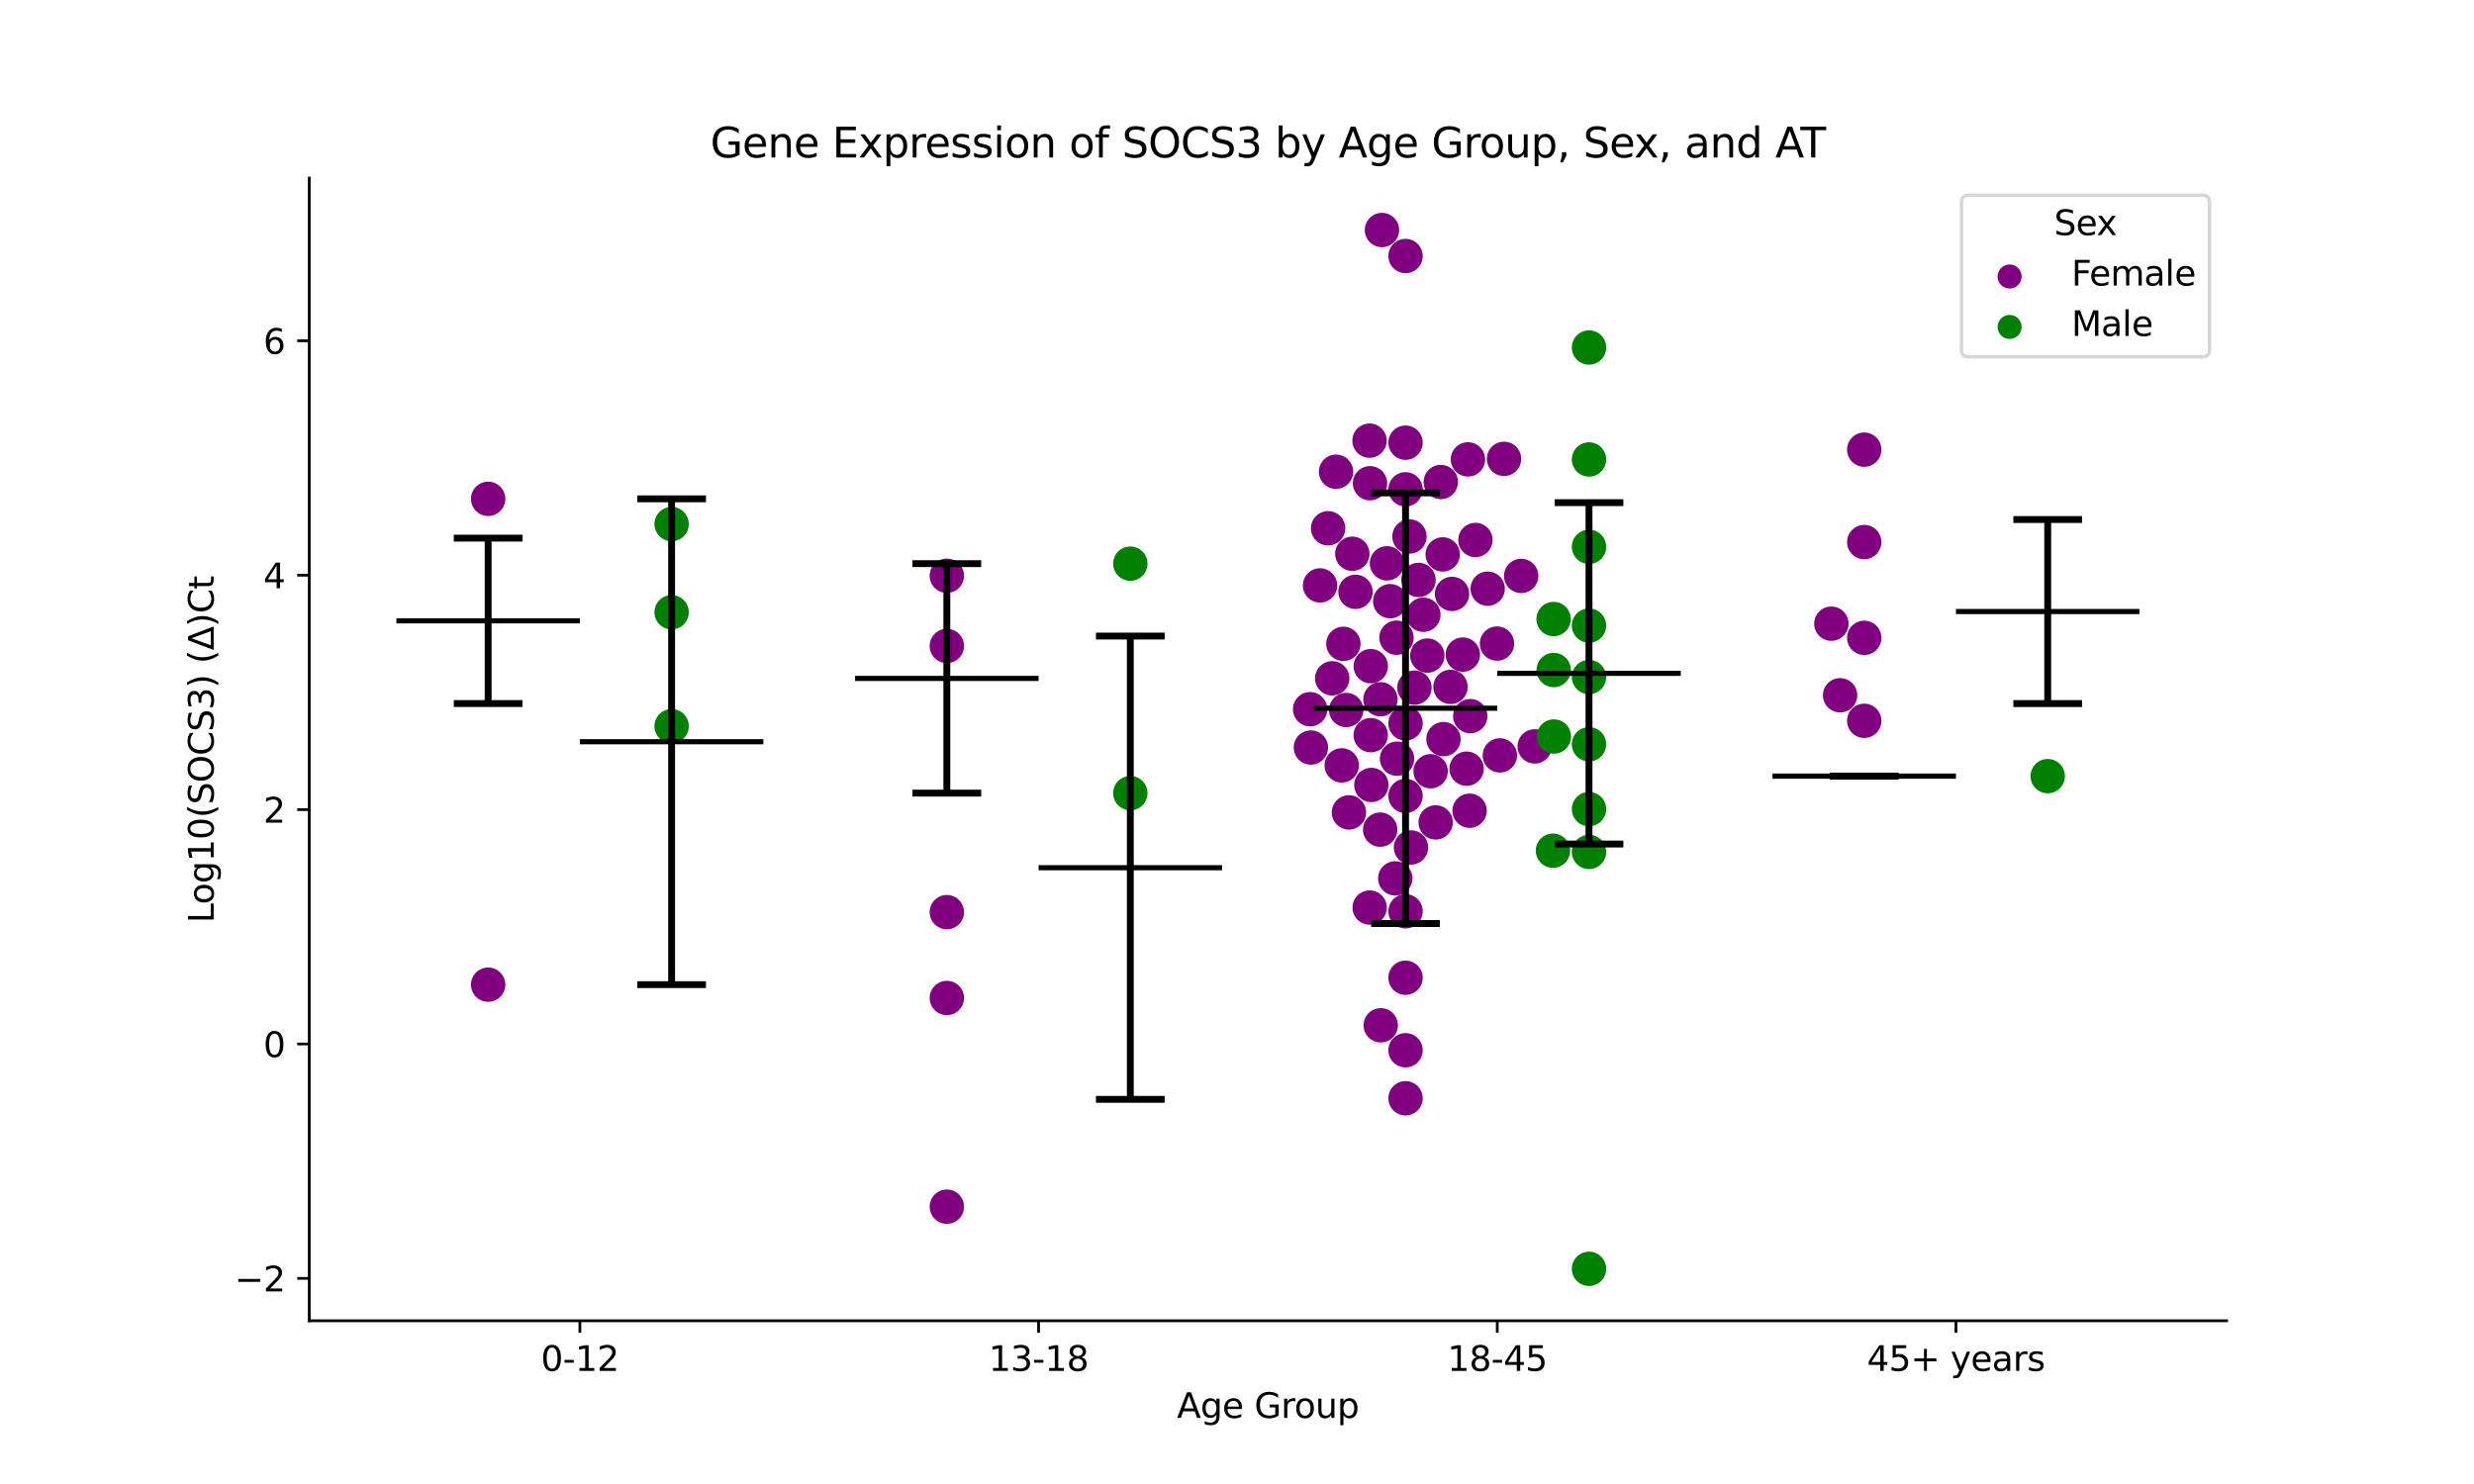 <?xml version="1.0" encoding="utf-8" standalone="no"?>
<!DOCTYPE svg PUBLIC "-//W3C//DTD SVG 1.1//EN"
  "http://www.w3.org/Graphics/SVG/1.1/DTD/svg11.dtd">
<svg xmlns:xlink="http://www.w3.org/1999/xlink" width="720pt" height="432pt" viewBox="0 0 720 432" xmlns="http://www.w3.org/2000/svg" version="1.1">
 <defs>
  <style type="text/css">*{stroke-linejoin: round; stroke-linecap: butt}</style>
 </defs>
 <g id="figure_1">
  <g id="patch_1">
   <path d="M 0 432 
L 720 432 
L 720 0 
L 0 0 
z
" style="fill: #ffffff"/>
  </g>
  <g id="axes_1">
   <g id="patch_2">
    <path d="M 90 384.48 
L 648 384.48 
L 648 51.84 
L 90 51.84 
z
" style="fill: #ffffff"/>
   </g>
   <g id="PathCollection_1">
    <defs>
     <path id="C0_0_1c78c85698" d="M 0 5 
C 1.326 5 2.598 4.473 3.536 3.536 
C 4.473 2.598 5 1.326 5 -0 
C 5 -1.326 4.473 -2.598 3.536 -3.536 
C 2.598 -4.473 1.326 -5 0 -5 
C -1.326 -5 -2.598 -4.473 -3.536 -3.536 
C -4.473 -2.598 -5 -1.326 -5 0 
C -5 1.326 -4.473 2.598 -3.536 3.536 
C -2.598 4.473 -1.326 5 0 5 
z
"/>
    </defs>
    <g clip-path="url(#pc892a12451)">
     <use xlink:href="#C0_0_1c78c85698" x="142.062" y="145.216" style="fill: #800080"/>
    </g>
    <g clip-path="url(#pc892a12451)">
     <use xlink:href="#C0_0_1c78c85698" x="142.062" y="286.642" style="fill: #800080"/>
    </g>
   </g>
   <g id="PathCollection_2">
    <defs>
     <path id="C1_0_cbc5f355b7" d="M 0 5 
C 1.326 5 2.598 4.473 3.536 3.536 
C 4.473 2.598 5 1.326 5 -0 
C 5 -1.326 4.473 -2.598 3.536 -3.536 
C 2.598 -4.473 1.326 -5 0 -5 
C -1.326 -5 -2.598 -4.473 -3.536 -3.536 
C -4.473 -2.598 -5 -1.326 -5 0 
C -5 1.326 -4.473 2.598 -3.536 3.536 
C -2.598 4.473 -1.326 5 0 5 
z
"/>
    </defs>
    <g clip-path="url(#pc892a12451)">
     <use xlink:href="#C1_0_cbc5f355b7" x="195.459" y="152.562" style="fill: #008000"/>
    </g>
    <g clip-path="url(#pc892a12451)">
     <use xlink:href="#C1_0_cbc5f355b7" x="195.459" y="178.231" style="fill: #008000"/>
    </g>
    <g clip-path="url(#pc892a12451)">
     <use xlink:href="#C1_0_cbc5f355b7" x="195.459" y="211.395" style="fill: #008000"/>
    </g>
   </g>
   <g id="PathCollection_3">
    <defs>
     <path id="C2_0_bdfa108e60" d="M 0 5 
C 1.326 5 2.598 4.473 3.536 3.536 
C 4.473 2.598 5 1.326 5 -0 
C 5 -1.326 4.473 -2.598 3.536 -3.536 
C 2.598 -4.473 1.326 -5 0 -5 
C -1.326 -5 -2.598 -4.473 -3.536 -3.536 
C -4.473 -2.598 -5 -1.326 -5 0 
C -5 1.326 -4.473 2.598 -3.536 3.536 
C -2.598 4.473 -1.326 5 0 5 
z
"/>
    </defs>
    <g clip-path="url(#pc892a12451)">
     <use xlink:href="#C2_0_bdfa108e60" x="275.555" y="188.044" style="fill: #800080"/>
    </g>
    <g clip-path="url(#pc892a12451)">
     <use xlink:href="#C2_0_bdfa108e60" x="275.555" y="351.268" style="fill: #800080"/>
    </g>
    <g clip-path="url(#pc892a12451)">
     <use xlink:href="#C2_0_bdfa108e60" x="275.555" y="265.527" style="fill: #800080"/>
    </g>
    <g clip-path="url(#pc892a12451)">
     <use xlink:href="#C2_0_bdfa108e60" x="275.555" y="290.519" style="fill: #800080"/>
    </g>
    <g clip-path="url(#pc892a12451)">
     <use xlink:href="#C2_0_bdfa108e60" x="275.555" y="167.607" style="fill: #800080"/>
    </g>
   </g>
   <g id="PathCollection_4">
    <defs>
     <path id="C3_0_ca9d441b2d" d="M 0 5 
C 1.326 5 2.598 4.473 3.536 3.536 
C 4.473 2.598 5 1.326 5 -0 
C 5 -1.326 4.473 -2.598 3.536 -3.536 
C 2.598 -4.473 1.326 -5 0 -5 
C -1.326 -5 -2.598 -4.473 -3.536 -3.536 
C -4.473 -2.598 -5 -1.326 -5 0 
C -5 1.326 -4.473 2.598 -3.536 3.536 
C -2.598 4.473 -1.326 5 0 5 
z
"/>
    </defs>
    <g clip-path="url(#pc892a12451)">
     <use xlink:href="#C3_0_ca9d441b2d" x="328.952" y="230.887" style="fill: #008000"/>
    </g>
    <g clip-path="url(#pc892a12451)">
     <use xlink:href="#C3_0_ca9d441b2d" x="328.952" y="164.085" style="fill: #008000"/>
    </g>
   </g>
   <g id="PathCollection_5">
    <defs>
     <path id="C4_0_21219c5565" d="M 0 5 
C 1.326 5 2.598 4.473 3.536 3.536 
C 4.473 2.598 5 1.326 5 -0 
C 5 -1.326 4.473 -2.598 3.536 -3.536 
C 2.598 -4.473 1.326 -5 0 -5 
C -1.326 -5 -2.598 -4.473 -3.536 -3.536 
C -4.473 -2.598 -5 -1.326 -5 0 
C -5 1.326 -4.473 2.598 -3.536 3.536 
C -2.598 4.473 -1.326 5 0 5 
z
"/>
    </defs>
    <g clip-path="url(#pc892a12451)">
     <use xlink:href="#C4_0_21219c5565" x="398.566" y="128.274" style="fill: #800080"/>
    </g>
    <g clip-path="url(#pc892a12451)">
     <use xlink:href="#C4_0_21219c5565" x="422.134" y="199.953" style="fill: #800080"/>
    </g>
    <g clip-path="url(#pc892a12451)">
     <use xlink:href="#C4_0_21219c5565" x="419.859" y="161.39" style="fill: #800080"/>
    </g>
    <g clip-path="url(#pc892a12451)">
     <use xlink:href="#C4_0_21219c5565" x="432.958" y="171.367" style="fill: #800080"/>
    </g>
    <g clip-path="url(#pc892a12451)">
     <use xlink:href="#C4_0_21219c5565" x="398.713" y="140.676" style="fill: #800080"/>
    </g>
    <g clip-path="url(#pc892a12451)">
     <use xlink:href="#C4_0_21219c5565" x="402.187" y="66.96" style="fill: #800080"/>
    </g>
    <g clip-path="url(#pc892a12451)">
     <use xlink:href="#C4_0_21219c5565" x="427.884" y="208.476" style="fill: #800080"/>
    </g>
    <g clip-path="url(#pc892a12451)">
     <use xlink:href="#C4_0_21219c5565" x="398.932" y="193.926" style="fill: #800080"/>
    </g>
    <g clip-path="url(#pc892a12451)">
     <use xlink:href="#C4_0_21219c5565" x="403.643" y="163.987" style="fill: #800080"/>
    </g>
    <g clip-path="url(#pc892a12451)">
     <use xlink:href="#C4_0_21219c5565" x="404.586" y="175.011" style="fill: #800080"/>
    </g>
    <g clip-path="url(#pc892a12451)">
     <use xlink:href="#C4_0_21219c5565" x="406.059" y="255.7" style="fill: #800080"/>
    </g>
    <g clip-path="url(#pc892a12451)">
     <use xlink:href="#C4_0_21219c5565" x="415.388" y="190.839" style="fill: #800080"/>
    </g>
    <g clip-path="url(#pc892a12451)">
     <use xlink:href="#C4_0_21219c5565" x="412.834" y="168.822" style="fill: #800080"/>
    </g>
    <g clip-path="url(#pc892a12451)">
     <use xlink:href="#C4_0_21219c5565" x="429.389" y="157.193" style="fill: #800080"/>
    </g>
    <g clip-path="url(#pc892a12451)">
     <use xlink:href="#C4_0_21219c5565" x="398.924" y="214.009" style="fill: #800080"/>
    </g>
    <g clip-path="url(#pc892a12451)">
     <use xlink:href="#C4_0_21219c5565" x="399.098" y="228.509" style="fill: #800080"/>
    </g>
    <g clip-path="url(#pc892a12451)">
     <use xlink:href="#C4_0_21219c5565" x="406.575" y="220.858" style="fill: #800080"/>
    </g>
    <g clip-path="url(#pc892a12451)">
     <use xlink:href="#C4_0_21219c5565" x="422.58" y="172.889" style="fill: #800080"/>
    </g>
    <g clip-path="url(#pc892a12451)">
     <use xlink:href="#C4_0_21219c5565" x="420.084" y="215.17" style="fill: #800080"/>
    </g>
    <g clip-path="url(#pc892a12451)">
     <use xlink:href="#C4_0_21219c5565" x="381.282" y="206.454" style="fill: #800080"/>
    </g>
    <g clip-path="url(#pc892a12451)">
     <use xlink:href="#C4_0_21219c5565" x="442.707" y="167.652" style="fill: #800080"/>
    </g>
    <g clip-path="url(#pc892a12451)">
     <use xlink:href="#C4_0_21219c5565" x="409.048" y="319.714" style="fill: #800080"/>
    </g>
    <g clip-path="url(#pc892a12451)">
     <use xlink:href="#C4_0_21219c5565" x="384.169" y="170.42" style="fill: #800080"/>
    </g>
    <g clip-path="url(#pc892a12451)">
     <use xlink:href="#C4_0_21219c5565" x="401.831" y="298.469" style="fill: #800080"/>
    </g>
    <g clip-path="url(#pc892a12451)">
     <use xlink:href="#C4_0_21219c5565" x="427.211" y="133.733" style="fill: #800080"/>
    </g>
    <g clip-path="url(#pc892a12451)">
     <use xlink:href="#C4_0_21219c5565" x="409.048" y="305.733" style="fill: #800080"/>
    </g>
    <g clip-path="url(#pc892a12451)">
     <use xlink:href="#C4_0_21219c5565" x="409.048" y="74.53" style="fill: #800080"/>
    </g>
    <g clip-path="url(#pc892a12451)">
     <use xlink:href="#C4_0_21219c5565" x="409.048" y="265.286" style="fill: #800080"/>
    </g>
    <g clip-path="url(#pc892a12451)">
     <use xlink:href="#C4_0_21219c5565" x="394.485" y="172.284" style="fill: #800080"/>
    </g>
    <g clip-path="url(#pc892a12451)">
     <use xlink:href="#C4_0_21219c5565" x="419.308" y="140.317" style="fill: #800080"/>
    </g>
    <g clip-path="url(#pc892a12451)">
     <use xlink:href="#C4_0_21219c5565" x="386.514" y="153.787" style="fill: #800080"/>
    </g>
    <g clip-path="url(#pc892a12451)">
     <use xlink:href="#C4_0_21219c5565" x="401.754" y="203.558" style="fill: #800080"/>
    </g>
    <g clip-path="url(#pc892a12451)">
     <use xlink:href="#C4_0_21219c5565" x="409.048" y="128.859" style="fill: #800080"/>
    </g>
    <g clip-path="url(#pc892a12451)">
     <use xlink:href="#C4_0_21219c5565" x="401.662" y="241.511" style="fill: #800080"/>
    </g>
    <g clip-path="url(#pc892a12451)">
     <use xlink:href="#C4_0_21219c5565" x="436.498" y="219.898" style="fill: #800080"/>
    </g>
    <g clip-path="url(#pc892a12451)">
     <use xlink:href="#C4_0_21219c5565" x="406.421" y="185.637" style="fill: #800080"/>
    </g>
    <g clip-path="url(#pc892a12451)">
     <use xlink:href="#C4_0_21219c5565" x="410.194" y="156.172" style="fill: #800080"/>
    </g>
    <g clip-path="url(#pc892a12451)">
     <use xlink:href="#C4_0_21219c5565" x="390.958" y="187.42" style="fill: #800080"/>
    </g>
    <g clip-path="url(#pc892a12451)">
     <use xlink:href="#C4_0_21219c5565" x="417.818" y="239.404" style="fill: #800080"/>
    </g>
    <g clip-path="url(#pc892a12451)">
     <use xlink:href="#C4_0_21219c5565" x="435.666" y="187.348" style="fill: #800080"/>
    </g>
    <g clip-path="url(#pc892a12451)">
     <use xlink:href="#C4_0_21219c5565" x="387.707" y="197.464" style="fill: #800080"/>
    </g>
    <g clip-path="url(#pc892a12451)">
     <use xlink:href="#C4_0_21219c5565" x="388.82" y="137.324" style="fill: #800080"/>
    </g>
    <g clip-path="url(#pc892a12451)">
     <use xlink:href="#C4_0_21219c5565" x="437.709" y="133.572" style="fill: #800080"/>
    </g>
    <g clip-path="url(#pc892a12451)">
     <use xlink:href="#C4_0_21219c5565" x="390.473" y="222.806" style="fill: #800080"/>
    </g>
    <g clip-path="url(#pc892a12451)">
     <use xlink:href="#C4_0_21219c5565" x="409.048" y="284.622" style="fill: #800080"/>
    </g>
    <g clip-path="url(#pc892a12451)">
     <use xlink:href="#C4_0_21219c5565" x="425.72" y="190.554" style="fill: #800080"/>
    </g>
    <g clip-path="url(#pc892a12451)">
     <use xlink:href="#C4_0_21219c5565" x="392.578" y="236.497" style="fill: #800080"/>
    </g>
    <g clip-path="url(#pc892a12451)">
     <use xlink:href="#C4_0_21219c5565" x="416.347" y="224.515" style="fill: #800080"/>
    </g>
    <g clip-path="url(#pc892a12451)">
     <use xlink:href="#C4_0_21219c5565" x="398.611" y="264.193" style="fill: #800080"/>
    </g>
    <g clip-path="url(#pc892a12451)">
     <use xlink:href="#C4_0_21219c5565" x="446.631" y="217.277" style="fill: #800080"/>
    </g>
    <g clip-path="url(#pc892a12451)">
     <use xlink:href="#C4_0_21219c5565" x="410.638" y="246.701" style="fill: #800080"/>
    </g>
    <g clip-path="url(#pc892a12451)">
     <use xlink:href="#C4_0_21219c5565" x="411.636" y="200.179" style="fill: #800080"/>
    </g>
    <g clip-path="url(#pc892a12451)">
     <use xlink:href="#C4_0_21219c5565" x="409.048" y="142.441" style="fill: #800080"/>
    </g>
    <g clip-path="url(#pc892a12451)">
     <use xlink:href="#C4_0_21219c5565" x="409.048" y="231.704" style="fill: #800080"/>
    </g>
    <g clip-path="url(#pc892a12451)">
     <use xlink:href="#C4_0_21219c5565" x="426.818" y="223.771" style="fill: #800080"/>
    </g>
    <g clip-path="url(#pc892a12451)">
     <use xlink:href="#C4_0_21219c5565" x="427.692" y="236.004" style="fill: #800080"/>
    </g>
    <g clip-path="url(#pc892a12451)">
     <use xlink:href="#C4_0_21219c5565" x="409.048" y="210.578" style="fill: #800080"/>
    </g>
    <g clip-path="url(#pc892a12451)">
     <use xlink:href="#C4_0_21219c5565" x="391.779" y="206.681" style="fill: #800080"/>
    </g>
    <g clip-path="url(#pc892a12451)">
     <use xlink:href="#C4_0_21219c5565" x="393.558" y="161.203" style="fill: #800080"/>
    </g>
    <g clip-path="url(#pc892a12451)">
     <use xlink:href="#C4_0_21219c5565" x="414.235" y="178.957" style="fill: #800080"/>
    </g>
    <g clip-path="url(#pc892a12451)">
     <use xlink:href="#C4_0_21219c5565" x="381.503" y="217.607" style="fill: #800080"/>
    </g>
   </g>
   <g id="PathCollection_6">
    <defs>
     <path id="C5_0_fbe09eab88" d="M 0 5 
C 1.326 5 2.598 4.473 3.536 3.536 
C 4.473 2.598 5 1.326 5 -0 
C 5 -1.326 4.473 -2.598 3.536 -3.536 
C 2.598 -4.473 1.326 -5 0 -5 
C -1.326 -5 -2.598 -4.473 -3.536 -3.536 
C -4.473 -2.598 -5 -1.326 -5 0 
C -5 1.326 -4.473 2.598 -3.536 3.536 
C -2.598 4.473 -1.326 5 0 5 
z
"/>
    </defs>
    <g clip-path="url(#pc892a12451)">
     <use xlink:href="#C5_0_fbe09eab88" x="462.445" y="369.36" style="fill: #008000"/>
    </g>
    <g clip-path="url(#pc892a12451)">
     <use xlink:href="#C5_0_fbe09eab88" x="462.445" y="159.176" style="fill: #008000"/>
    </g>
    <g clip-path="url(#pc892a12451)">
     <use xlink:href="#C5_0_fbe09eab88" x="462.445" y="101.162" style="fill: #008000"/>
    </g>
    <g clip-path="url(#pc892a12451)">
     <use xlink:href="#C5_0_fbe09eab88" x="462.445" y="182.114" style="fill: #008000"/>
    </g>
    <g clip-path="url(#pc892a12451)">
     <use xlink:href="#C5_0_fbe09eab88" x="452.166" y="195.047" style="fill: #008000"/>
    </g>
    <g clip-path="url(#pc892a12451)">
     <use xlink:href="#C5_0_fbe09eab88" x="462.445" y="235.537" style="fill: #008000"/>
    </g>
    <g clip-path="url(#pc892a12451)">
     <use xlink:href="#C5_0_fbe09eab88" x="452.138" y="180.204" style="fill: #008000"/>
    </g>
    <g clip-path="url(#pc892a12451)">
     <use xlink:href="#C5_0_fbe09eab88" x="452.216" y="214.409" style="fill: #008000"/>
    </g>
    <g clip-path="url(#pc892a12451)">
     <use xlink:href="#C5_0_fbe09eab88" x="462.445" y="133.753" style="fill: #008000"/>
    </g>
    <g clip-path="url(#pc892a12451)">
     <use xlink:href="#C5_0_fbe09eab88" x="451.952" y="247.64" style="fill: #008000"/>
    </g>
    <g clip-path="url(#pc892a12451)">
     <use xlink:href="#C5_0_fbe09eab88" x="462.445" y="248.001" style="fill: #008000"/>
    </g>
    <g clip-path="url(#pc892a12451)">
     <use xlink:href="#C5_0_fbe09eab88" x="462.445" y="216.667" style="fill: #008000"/>
    </g>
    <g clip-path="url(#pc892a12451)">
     <use xlink:href="#C5_0_fbe09eab88" x="462.445" y="197.089" style="fill: #008000"/>
    </g>
   </g>
   <g id="PathCollection_7">
    <defs>
     <path id="C6_0_d23445f98b" d="M 0 5 
C 1.326 5 2.598 4.473 3.536 3.536 
C 4.473 2.598 5 1.326 5 -0 
C 5 -1.326 4.473 -2.598 3.536 -3.536 
C 2.598 -4.473 1.326 -5 0 -5 
C -1.326 -5 -2.598 -4.473 -3.536 -3.536 
C -4.473 -2.598 -5 -1.326 -5 0 
C -5 1.326 -4.473 2.598 -3.536 3.536 
C -2.598 4.473 -1.326 5 0 5 
z
"/>
    </defs>
    <g clip-path="url(#pc892a12451)">
     <use xlink:href="#C6_0_d23445f98b" x="542.541" y="130.895" style="fill: #800080"/>
    </g>
    <g clip-path="url(#pc892a12451)">
     <use xlink:href="#C6_0_d23445f98b" x="542.541" y="209.83" style="fill: #800080"/>
    </g>
    <g clip-path="url(#pc892a12451)">
     <use xlink:href="#C6_0_d23445f98b" x="542.541" y="185.676" style="fill: #800080"/>
    </g>
    <g clip-path="url(#pc892a12451)">
     <use xlink:href="#C6_0_d23445f98b" x="542.541" y="157.8" style="fill: #800080"/>
    </g>
    <g clip-path="url(#pc892a12451)">
     <use xlink:href="#C6_0_d23445f98b" x="532.975" y="181.554" style="fill: #800080"/>
    </g>
    <g clip-path="url(#pc892a12451)">
     <use xlink:href="#C6_0_d23445f98b" x="535.52" y="202.394" style="fill: #800080"/>
    </g>
   </g>
   <g id="PathCollection_8">
    <defs>
     <path id="m09698567ea" d="M 0 5 
C 1.326 5 2.598 4.473 3.536 3.536 
C 4.473 2.598 5 1.326 5 0 
C 5 -1.326 4.473 -2.598 3.536 -3.536 
C 2.598 -4.473 1.326 -5 0 -5 
C -1.326 -5 -2.598 -4.473 -3.536 -3.536 
C -4.473 -2.598 -5 -1.326 -5 0 
C -5 1.326 -4.473 2.598 -3.536 3.536 
C -2.598 4.473 -1.326 5 0 5 
z
"/>
    </defs>
    <g clip-path="url(#pc892a12451)">
     <use xlink:href="#m09698567ea" x="595.938" y="225.936" style="fill: #008000"/>
    </g>
   </g>
   <g id="PathCollection_9"/>
   <g id="PathCollection_10"/>
   <g id="matplotlib.axis_1">
    <g id="xtick_1">
     <g id="line2d_1">
      <defs>
       <path id="m9adc8c9b90" d="M 0 0 
L 0 3.5 
" style="stroke: #000000; stroke-width: 0.8"/>
      </defs>
      <g>
       <use xlink:href="#m9adc8c9b90" x="168.761" y="384.48" style="stroke: #000000; stroke-width: 0.8"/>
      </g>
     </g>
     <g id="text_1">
      <!-- 0-12 -->
      <g transform="translate(157.413 399.078) scale(0.1 -0.1)">
       <defs>
        <path id="DejaVuSans-30" d="M 2034 4250 
Q 1547 4250 1301 3770 
Q 1056 3291 1056 2328 
Q 1056 1369 1301 889 
Q 1547 409 2034 409 
Q 2525 409 2770 889 
Q 3016 1369 3016 2328 
Q 3016 3291 2770 3770 
Q 2525 4250 2034 4250 
z
M 2034 4750 
Q 2819 4750 3233 4129 
Q 3647 3509 3647 2328 
Q 3647 1150 3233 529 
Q 2819 -91 2034 -91 
Q 1250 -91 836 529 
Q 422 1150 422 2328 
Q 422 3509 836 4129 
Q 1250 4750 2034 4750 
z
" transform="scale(0.016)"/>
        <path id="DejaVuSans-2d" d="M 313 2009 
L 1997 2009 
L 1997 1497 
L 313 1497 
L 313 2009 
z
" transform="scale(0.016)"/>
        <path id="DejaVuSans-31" d="M 794 531 
L 1825 531 
L 1825 4091 
L 703 3866 
L 703 4441 
L 1819 4666 
L 2450 4666 
L 2450 531 
L 3481 531 
L 3481 0 
L 794 0 
L 794 531 
z
" transform="scale(0.016)"/>
        <path id="DejaVuSans-32" d="M 1228 531 
L 3431 531 
L 3431 0 
L 469 0 
L 469 531 
Q 828 903 1448 1529 
Q 2069 2156 2228 2338 
Q 2531 2678 2651 2914 
Q 2772 3150 2772 3378 
Q 2772 3750 2511 3984 
Q 2250 4219 1831 4219 
Q 1534 4219 1204 4116 
Q 875 4013 500 3803 
L 500 4441 
Q 881 4594 1212 4672 
Q 1544 4750 1819 4750 
Q 2544 4750 2975 4387 
Q 3406 4025 3406 3419 
Q 3406 3131 3298 2873 
Q 3191 2616 2906 2266 
Q 2828 2175 2409 1742 
Q 1991 1309 1228 531 
z
" transform="scale(0.016)"/>
       </defs>
       <use xlink:href="#DejaVuSans-30"/>
       <use xlink:href="#DejaVuSans-2d" x="63.623"/>
       <use xlink:href="#DejaVuSans-31" x="99.707"/>
       <use xlink:href="#DejaVuSans-32" x="163.33"/>
      </g>
     </g>
    </g>
    <g id="xtick_2">
     <g id="line2d_2">
      <g>
       <use xlink:href="#m9adc8c9b90" x="302.254" y="384.48" style="stroke: #000000; stroke-width: 0.8"/>
      </g>
     </g>
     <g id="text_2">
      <!-- 13-18 -->
      <g transform="translate(287.725 399.078) scale(0.1 -0.1)">
       <defs>
        <path id="DejaVuSans-33" d="M 2597 2516 
Q 3050 2419 3304 2112 
Q 3559 1806 3559 1356 
Q 3559 666 3084 287 
Q 2609 -91 1734 -91 
Q 1441 -91 1130 -33 
Q 819 25 488 141 
L 488 750 
Q 750 597 1062 519 
Q 1375 441 1716 441 
Q 2309 441 2620 675 
Q 2931 909 2931 1356 
Q 2931 1769 2642 2001 
Q 2353 2234 1838 2234 
L 1294 2234 
L 1294 2753 
L 1863 2753 
Q 2328 2753 2575 2939 
Q 2822 3125 2822 3475 
Q 2822 3834 2567 4026 
Q 2313 4219 1838 4219 
Q 1578 4219 1281 4162 
Q 984 4106 628 3988 
L 628 4550 
Q 988 4650 1302 4700 
Q 1616 4750 1894 4750 
Q 2613 4750 3031 4423 
Q 3450 4097 3450 3541 
Q 3450 3153 3228 2886 
Q 3006 2619 2597 2516 
z
" transform="scale(0.016)"/>
        <path id="DejaVuSans-38" d="M 2034 2216 
Q 1584 2216 1326 1975 
Q 1069 1734 1069 1313 
Q 1069 891 1326 650 
Q 1584 409 2034 409 
Q 2484 409 2743 651 
Q 3003 894 3003 1313 
Q 3003 1734 2745 1975 
Q 2488 2216 2034 2216 
z
M 1403 2484 
Q 997 2584 770 2862 
Q 544 3141 544 3541 
Q 544 4100 942 4425 
Q 1341 4750 2034 4750 
Q 2731 4750 3128 4425 
Q 3525 4100 3525 3541 
Q 3525 3141 3298 2862 
Q 3072 2584 2669 2484 
Q 3125 2378 3379 2068 
Q 3634 1759 3634 1313 
Q 3634 634 3220 271 
Q 2806 -91 2034 -91 
Q 1263 -91 848 271 
Q 434 634 434 1313 
Q 434 1759 690 2068 
Q 947 2378 1403 2484 
z
M 1172 3481 
Q 1172 3119 1398 2916 
Q 1625 2713 2034 2713 
Q 2441 2713 2670 2916 
Q 2900 3119 2900 3481 
Q 2900 3844 2670 4047 
Q 2441 4250 2034 4250 
Q 1625 4250 1398 4047 
Q 1172 3844 1172 3481 
z
" transform="scale(0.016)"/>
       </defs>
       <use xlink:href="#DejaVuSans-31"/>
       <use xlink:href="#DejaVuSans-33" x="63.623"/>
       <use xlink:href="#DejaVuSans-2d" x="127.246"/>
       <use xlink:href="#DejaVuSans-31" x="163.33"/>
       <use xlink:href="#DejaVuSans-38" x="226.953"/>
      </g>
     </g>
    </g>
    <g id="xtick_3">
     <g id="line2d_3">
      <g>
       <use xlink:href="#m9adc8c9b90" x="435.746" y="384.48" style="stroke: #000000; stroke-width: 0.8"/>
      </g>
     </g>
     <g id="text_3">
      <!-- 18-45 -->
      <g transform="translate(421.218 399.078) scale(0.1 -0.1)">
       <defs>
        <path id="DejaVuSans-34" d="M 2419 4116 
L 825 1625 
L 2419 1625 
L 2419 4116 
z
M 2253 4666 
L 3047 4666 
L 3047 1625 
L 3713 1625 
L 3713 1100 
L 3047 1100 
L 3047 0 
L 2419 0 
L 2419 1100 
L 313 1100 
L 313 1709 
L 2253 4666 
z
" transform="scale(0.016)"/>
        <path id="DejaVuSans-35" d="M 691 4666 
L 3169 4666 
L 3169 4134 
L 1269 4134 
L 1269 2991 
Q 1406 3038 1543 3061 
Q 1681 3084 1819 3084 
Q 2600 3084 3056 2656 
Q 3513 2228 3513 1497 
Q 3513 744 3044 326 
Q 2575 -91 1722 -91 
Q 1428 -91 1123 -41 
Q 819 9 494 109 
L 494 744 
Q 775 591 1075 516 
Q 1375 441 1709 441 
Q 2250 441 2565 725 
Q 2881 1009 2881 1497 
Q 2881 1984 2565 2268 
Q 2250 2553 1709 2553 
Q 1456 2553 1204 2497 
Q 953 2441 691 2322 
L 691 4666 
z
" transform="scale(0.016)"/>
       </defs>
       <use xlink:href="#DejaVuSans-31"/>
       <use xlink:href="#DejaVuSans-38" x="63.623"/>
       <use xlink:href="#DejaVuSans-2d" x="127.246"/>
       <use xlink:href="#DejaVuSans-34" x="163.33"/>
       <use xlink:href="#DejaVuSans-35" x="226.953"/>
      </g>
     </g>
    </g>
    <g id="xtick_4">
     <g id="line2d_4">
      <g>
       <use xlink:href="#m9adc8c9b90" x="569.239" y="384.48" style="stroke: #000000; stroke-width: 0.8"/>
      </g>
     </g>
     <g id="text_4">
      <!-- 45+ years -->
      <g transform="translate(543.338 399.078) scale(0.1 -0.1)">
       <defs>
        <path id="DejaVuSans-2b" d="M 2944 4013 
L 2944 2272 
L 4684 2272 
L 4684 1741 
L 2944 1741 
L 2944 0 
L 2419 0 
L 2419 1741 
L 678 1741 
L 678 2272 
L 2419 2272 
L 2419 4013 
L 2944 4013 
z
" transform="scale(0.016)"/>
        <path id="DejaVuSans-20" transform="scale(0.016)"/>
        <path id="DejaVuSans-79" d="M 2059 -325 
Q 1816 -950 1584 -1140 
Q 1353 -1331 966 -1331 
L 506 -1331 
L 506 -850 
L 844 -850 
Q 1081 -850 1212 -737 
Q 1344 -625 1503 -206 
L 1606 56 
L 191 3500 
L 800 3500 
L 1894 763 
L 2988 3500 
L 3597 3500 
L 2059 -325 
z
" transform="scale(0.016)"/>
        <path id="DejaVuSans-65" d="M 3597 1894 
L 3597 1613 
L 953 1613 
Q 991 1019 1311 708 
Q 1631 397 2203 397 
Q 2534 397 2845 478 
Q 3156 559 3463 722 
L 3463 178 
Q 3153 47 2828 -22 
Q 2503 -91 2169 -91 
Q 1331 -91 842 396 
Q 353 884 353 1716 
Q 353 2575 817 3079 
Q 1281 3584 2069 3584 
Q 2775 3584 3186 3129 
Q 3597 2675 3597 1894 
z
M 3022 2063 
Q 3016 2534 2758 2815 
Q 2500 3097 2075 3097 
Q 1594 3097 1305 2825 
Q 1016 2553 972 2059 
L 3022 2063 
z
" transform="scale(0.016)"/>
        <path id="DejaVuSans-61" d="M 2194 1759 
Q 1497 1759 1228 1600 
Q 959 1441 959 1056 
Q 959 750 1161 570 
Q 1363 391 1709 391 
Q 2188 391 2477 730 
Q 2766 1069 2766 1631 
L 2766 1759 
L 2194 1759 
z
M 3341 1997 
L 3341 0 
L 2766 0 
L 2766 531 
Q 2569 213 2275 61 
Q 1981 -91 1556 -91 
Q 1019 -91 701 211 
Q 384 513 384 1019 
Q 384 1609 779 1909 
Q 1175 2209 1959 2209 
L 2766 2209 
L 2766 2266 
Q 2766 2663 2505 2880 
Q 2244 3097 1772 3097 
Q 1472 3097 1187 3025 
Q 903 2953 641 2809 
L 641 3341 
Q 956 3463 1253 3523 
Q 1550 3584 1831 3584 
Q 2591 3584 2966 3190 
Q 3341 2797 3341 1997 
z
" transform="scale(0.016)"/>
        <path id="DejaVuSans-72" d="M 2631 2963 
Q 2534 3019 2420 3045 
Q 2306 3072 2169 3072 
Q 1681 3072 1420 2755 
Q 1159 2438 1159 1844 
L 1159 0 
L 581 0 
L 581 3500 
L 1159 3500 
L 1159 2956 
Q 1341 3275 1631 3429 
Q 1922 3584 2338 3584 
Q 2397 3584 2469 3576 
Q 2541 3569 2628 3553 
L 2631 2963 
z
" transform="scale(0.016)"/>
        <path id="DejaVuSans-73" d="M 2834 3397 
L 2834 2853 
Q 2591 2978 2328 3040 
Q 2066 3103 1784 3103 
Q 1356 3103 1142 2972 
Q 928 2841 928 2578 
Q 928 2378 1081 2264 
Q 1234 2150 1697 2047 
L 1894 2003 
Q 2506 1872 2764 1633 
Q 3022 1394 3022 966 
Q 3022 478 2636 193 
Q 2250 -91 1575 -91 
Q 1294 -91 989 -36 
Q 684 19 347 128 
L 347 722 
Q 666 556 975 473 
Q 1284 391 1588 391 
Q 1994 391 2212 530 
Q 2431 669 2431 922 
Q 2431 1156 2273 1281 
Q 2116 1406 1581 1522 
L 1381 1569 
Q 847 1681 609 1914 
Q 372 2147 372 2553 
Q 372 3047 722 3315 
Q 1072 3584 1716 3584 
Q 2034 3584 2315 3537 
Q 2597 3491 2834 3397 
z
" transform="scale(0.016)"/>
       </defs>
       <use xlink:href="#DejaVuSans-34"/>
       <use xlink:href="#DejaVuSans-35" x="63.623"/>
       <use xlink:href="#DejaVuSans-2b" x="127.246"/>
       <use xlink:href="#DejaVuSans-20" x="211.035"/>
       <use xlink:href="#DejaVuSans-79" x="242.822"/>
       <use xlink:href="#DejaVuSans-65" x="302.002"/>
       <use xlink:href="#DejaVuSans-61" x="363.525"/>
       <use xlink:href="#DejaVuSans-72" x="424.805"/>
       <use xlink:href="#DejaVuSans-73" x="465.918"/>
      </g>
     </g>
    </g>
    <g id="text_5">
     <!-- Age Group -->
     <g transform="translate(342.52 412.757) scale(0.1 -0.1)">
      <defs>
       <path id="DejaVuSans-41" d="M 2188 4044 
L 1331 1722 
L 3047 1722 
L 2188 4044 
z
M 1831 4666 
L 2547 4666 
L 4325 0 
L 3669 0 
L 3244 1197 
L 1141 1197 
L 716 0 
L 50 0 
L 1831 4666 
z
" transform="scale(0.016)"/>
       <path id="DejaVuSans-67" d="M 2906 1791 
Q 2906 2416 2648 2759 
Q 2391 3103 1925 3103 
Q 1463 3103 1205 2759 
Q 947 2416 947 1791 
Q 947 1169 1205 825 
Q 1463 481 1925 481 
Q 2391 481 2648 825 
Q 2906 1169 2906 1791 
z
M 3481 434 
Q 3481 -459 3084 -895 
Q 2688 -1331 1869 -1331 
Q 1566 -1331 1297 -1286 
Q 1028 -1241 775 -1147 
L 775 -588 
Q 1028 -725 1275 -790 
Q 1522 -856 1778 -856 
Q 2344 -856 2625 -561 
Q 2906 -266 2906 331 
L 2906 616 
Q 2728 306 2450 153 
Q 2172 0 1784 0 
Q 1141 0 747 490 
Q 353 981 353 1791 
Q 353 2603 747 3093 
Q 1141 3584 1784 3584 
Q 2172 3584 2450 3431 
Q 2728 3278 2906 2969 
L 2906 3500 
L 3481 3500 
L 3481 434 
z
" transform="scale(0.016)"/>
       <path id="DejaVuSans-47" d="M 3809 666 
L 3809 1919 
L 2778 1919 
L 2778 2438 
L 4434 2438 
L 4434 434 
Q 4069 175 3628 42 
Q 3188 -91 2688 -91 
Q 1594 -91 976 548 
Q 359 1188 359 2328 
Q 359 3472 976 4111 
Q 1594 4750 2688 4750 
Q 3144 4750 3555 4637 
Q 3966 4525 4313 4306 
L 4313 3634 
Q 3963 3931 3569 4081 
Q 3175 4231 2741 4231 
Q 1884 4231 1454 3753 
Q 1025 3275 1025 2328 
Q 1025 1384 1454 906 
Q 1884 428 2741 428 
Q 3075 428 3337 486 
Q 3600 544 3809 666 
z
" transform="scale(0.016)"/>
       <path id="DejaVuSans-6f" d="M 1959 3097 
Q 1497 3097 1228 2736 
Q 959 2375 959 1747 
Q 959 1119 1226 758 
Q 1494 397 1959 397 
Q 2419 397 2687 759 
Q 2956 1122 2956 1747 
Q 2956 2369 2687 2733 
Q 2419 3097 1959 3097 
z
M 1959 3584 
Q 2709 3584 3137 3096 
Q 3566 2609 3566 1747 
Q 3566 888 3137 398 
Q 2709 -91 1959 -91 
Q 1206 -91 779 398 
Q 353 888 353 1747 
Q 353 2609 779 3096 
Q 1206 3584 1959 3584 
z
" transform="scale(0.016)"/>
       <path id="DejaVuSans-75" d="M 544 1381 
L 544 3500 
L 1119 3500 
L 1119 1403 
Q 1119 906 1312 657 
Q 1506 409 1894 409 
Q 2359 409 2629 706 
Q 2900 1003 2900 1516 
L 2900 3500 
L 3475 3500 
L 3475 0 
L 2900 0 
L 2900 538 
Q 2691 219 2414 64 
Q 2138 -91 1772 -91 
Q 1169 -91 856 284 
Q 544 659 544 1381 
z
M 1991 3584 
L 1991 3584 
z
" transform="scale(0.016)"/>
       <path id="DejaVuSans-70" d="M 1159 525 
L 1159 -1331 
L 581 -1331 
L 581 3500 
L 1159 3500 
L 1159 2969 
Q 1341 3281 1617 3432 
Q 1894 3584 2278 3584 
Q 2916 3584 3314 3078 
Q 3713 2572 3713 1747 
Q 3713 922 3314 415 
Q 2916 -91 2278 -91 
Q 1894 -91 1617 61 
Q 1341 213 1159 525 
z
M 3116 1747 
Q 3116 2381 2855 2742 
Q 2594 3103 2138 3103 
Q 1681 3103 1420 2742 
Q 1159 2381 1159 1747 
Q 1159 1113 1420 752 
Q 1681 391 2138 391 
Q 2594 391 2855 752 
Q 3116 1113 3116 1747 
z
" transform="scale(0.016)"/>
      </defs>
      <use xlink:href="#DejaVuSans-41"/>
      <use xlink:href="#DejaVuSans-67" x="68.408"/>
      <use xlink:href="#DejaVuSans-65" x="131.885"/>
      <use xlink:href="#DejaVuSans-20" x="193.408"/>
      <use xlink:href="#DejaVuSans-47" x="225.195"/>
      <use xlink:href="#DejaVuSans-72" x="302.686"/>
      <use xlink:href="#DejaVuSans-6f" x="341.549"/>
      <use xlink:href="#DejaVuSans-75" x="402.73"/>
      <use xlink:href="#DejaVuSans-70" x="466.109"/>
     </g>
    </g>
   </g>
   <g id="matplotlib.axis_2">
    <g id="ytick_1">
     <g id="line2d_5">
      <defs>
       <path id="m2bc59aa7e2" d="M 0 0 
L -3.5 0 
" style="stroke: #000000; stroke-width: 0.8"/>
      </defs>
      <g>
       <use xlink:href="#m2bc59aa7e2" x="90" y="372.144" style="stroke: #000000; stroke-width: 0.8"/>
      </g>
     </g>
     <g id="text_6">
      <!-- −2 -->
      <g transform="translate(68.258 375.944) scale(0.1 -0.1)">
       <defs>
        <path id="DejaVuSans-2212" d="M 678 2272 
L 4684 2272 
L 4684 1741 
L 678 1741 
L 678 2272 
z
" transform="scale(0.016)"/>
       </defs>
       <use xlink:href="#DejaVuSans-2212"/>
       <use xlink:href="#DejaVuSans-32" x="83.789"/>
      </g>
     </g>
    </g>
    <g id="ytick_2">
     <g id="line2d_6">
      <g>
       <use xlink:href="#m2bc59aa7e2" x="90" y="303.909" style="stroke: #000000; stroke-width: 0.8"/>
      </g>
     </g>
     <g id="text_7">
      <!-- 0 -->
      <g transform="translate(76.638 307.709) scale(0.1 -0.1)">
       <use xlink:href="#DejaVuSans-30"/>
      </g>
     </g>
    </g>
    <g id="ytick_3">
     <g id="line2d_7">
      <g>
       <use xlink:href="#m2bc59aa7e2" x="90" y="235.674" style="stroke: #000000; stroke-width: 0.8"/>
      </g>
     </g>
     <g id="text_8">
      <!-- 2 -->
      <g transform="translate(76.638 239.473) scale(0.1 -0.1)">
       <use xlink:href="#DejaVuSans-32"/>
      </g>
     </g>
    </g>
    <g id="ytick_4">
     <g id="line2d_8">
      <g>
       <use xlink:href="#m2bc59aa7e2" x="90" y="167.439" style="stroke: #000000; stroke-width: 0.8"/>
      </g>
     </g>
     <g id="text_9">
      <!-- 4 -->
      <g transform="translate(76.638 171.238) scale(0.1 -0.1)">
       <use xlink:href="#DejaVuSans-34"/>
      </g>
     </g>
    </g>
    <g id="ytick_5">
     <g id="line2d_9">
      <g>
       <use xlink:href="#m2bc59aa7e2" x="90" y="99.204" style="stroke: #000000; stroke-width: 0.8"/>
      </g>
     </g>
     <g id="text_10">
      <!-- 6 -->
      <g transform="translate(76.638 103.003) scale(0.1 -0.1)">
       <defs>
        <path id="DejaVuSans-36" d="M 2113 2584 
Q 1688 2584 1439 2293 
Q 1191 2003 1191 1497 
Q 1191 994 1439 701 
Q 1688 409 2113 409 
Q 2538 409 2786 701 
Q 3034 994 3034 1497 
Q 3034 2003 2786 2293 
Q 2538 2584 2113 2584 
z
M 3366 4563 
L 3366 3988 
Q 3128 4100 2886 4159 
Q 2644 4219 2406 4219 
Q 1781 4219 1451 3797 
Q 1122 3375 1075 2522 
Q 1259 2794 1537 2939 
Q 1816 3084 2150 3084 
Q 2853 3084 3261 2657 
Q 3669 2231 3669 1497 
Q 3669 778 3244 343 
Q 2819 -91 2113 -91 
Q 1303 -91 875 529 
Q 447 1150 447 2328 
Q 447 3434 972 4092 
Q 1497 4750 2381 4750 
Q 2619 4750 2861 4703 
Q 3103 4656 3366 4563 
z
" transform="scale(0.016)"/>
       </defs>
       <use xlink:href="#DejaVuSans-36"/>
      </g>
     </g>
    </g>
    <g id="text_11">
     <!-- Log10(SOCS3) (Δ)Ct -->
     <g transform="translate(62.178 268.676) rotate(-90) scale(0.1 -0.1)">
      <defs>
       <path id="DejaVuSans-4c" d="M 628 4666 
L 1259 4666 
L 1259 531 
L 3531 531 
L 3531 0 
L 628 0 
L 628 4666 
z
" transform="scale(0.016)"/>
       <path id="DejaVuSans-28" d="M 1984 4856 
Q 1566 4138 1362 3434 
Q 1159 2731 1159 2009 
Q 1159 1288 1364 580 
Q 1569 -128 1984 -844 
L 1484 -844 
Q 1016 -109 783 600 
Q 550 1309 550 2009 
Q 550 2706 781 3412 
Q 1013 4119 1484 4856 
L 1984 4856 
z
" transform="scale(0.016)"/>
       <path id="DejaVuSans-53" d="M 3425 4513 
L 3425 3897 
Q 3066 4069 2747 4153 
Q 2428 4238 2131 4238 
Q 1616 4238 1336 4038 
Q 1056 3838 1056 3469 
Q 1056 3159 1242 3001 
Q 1428 2844 1947 2747 
L 2328 2669 
Q 3034 2534 3370 2195 
Q 3706 1856 3706 1288 
Q 3706 609 3251 259 
Q 2797 -91 1919 -91 
Q 1588 -91 1214 -16 
Q 841 59 441 206 
L 441 856 
Q 825 641 1194 531 
Q 1563 422 1919 422 
Q 2459 422 2753 634 
Q 3047 847 3047 1241 
Q 3047 1584 2836 1778 
Q 2625 1972 2144 2069 
L 1759 2144 
Q 1053 2284 737 2584 
Q 422 2884 422 3419 
Q 422 4038 858 4394 
Q 1294 4750 2059 4750 
Q 2388 4750 2728 4690 
Q 3069 4631 3425 4513 
z
" transform="scale(0.016)"/>
       <path id="DejaVuSans-4f" d="M 2522 4238 
Q 1834 4238 1429 3725 
Q 1025 3213 1025 2328 
Q 1025 1447 1429 934 
Q 1834 422 2522 422 
Q 3209 422 3611 934 
Q 4013 1447 4013 2328 
Q 4013 3213 3611 3725 
Q 3209 4238 2522 4238 
z
M 2522 4750 
Q 3503 4750 4090 4092 
Q 4678 3434 4678 2328 
Q 4678 1225 4090 567 
Q 3503 -91 2522 -91 
Q 1538 -91 948 565 
Q 359 1222 359 2328 
Q 359 3434 948 4092 
Q 1538 4750 2522 4750 
z
" transform="scale(0.016)"/>
       <path id="DejaVuSans-43" d="M 4122 4306 
L 4122 3641 
Q 3803 3938 3442 4084 
Q 3081 4231 2675 4231 
Q 1875 4231 1450 3742 
Q 1025 3253 1025 2328 
Q 1025 1406 1450 917 
Q 1875 428 2675 428 
Q 3081 428 3442 575 
Q 3803 722 4122 1019 
L 4122 359 
Q 3791 134 3420 21 
Q 3050 -91 2638 -91 
Q 1578 -91 968 557 
Q 359 1206 359 2328 
Q 359 3453 968 4101 
Q 1578 4750 2638 4750 
Q 3056 4750 3426 4639 
Q 3797 4528 4122 4306 
z
" transform="scale(0.016)"/>
       <path id="DejaVuSans-29" d="M 513 4856 
L 1013 4856 
Q 1481 4119 1714 3412 
Q 1947 2706 1947 2009 
Q 1947 1309 1714 600 
Q 1481 -109 1013 -844 
L 513 -844 
Q 928 -128 1133 580 
Q 1338 1288 1338 2009 
Q 1338 2731 1133 3434 
Q 928 4138 513 4856 
z
" transform="scale(0.016)"/>
       <path id="DejaVuSans-394" d="M 2188 4044 
L 906 525 
L 3472 525 
L 2188 4044 
z
M 50 0 
L 1831 4666 
L 2547 4666 
L 4325 0 
L 50 0 
z
" transform="scale(0.016)"/>
       <path id="DejaVuSans-74" d="M 1172 4494 
L 1172 3500 
L 2356 3500 
L 2356 3053 
L 1172 3053 
L 1172 1153 
Q 1172 725 1289 603 
Q 1406 481 1766 481 
L 2356 481 
L 2356 0 
L 1766 0 
Q 1100 0 847 248 
Q 594 497 594 1153 
L 594 3053 
L 172 3053 
L 172 3500 
L 594 3500 
L 594 4494 
L 1172 4494 
z
" transform="scale(0.016)"/>
      </defs>
      <use xlink:href="#DejaVuSans-4c"/>
      <use xlink:href="#DejaVuSans-6f" x="53.963"/>
      <use xlink:href="#DejaVuSans-67" x="115.145"/>
      <use xlink:href="#DejaVuSans-31" x="178.621"/>
      <use xlink:href="#DejaVuSans-30" x="242.244"/>
      <use xlink:href="#DejaVuSans-28" x="305.867"/>
      <use xlink:href="#DejaVuSans-53" x="344.881"/>
      <use xlink:href="#DejaVuSans-4f" x="408.357"/>
      <use xlink:href="#DejaVuSans-43" x="487.068"/>
      <use xlink:href="#DejaVuSans-53" x="556.893"/>
      <use xlink:href="#DejaVuSans-33" x="620.369"/>
      <use xlink:href="#DejaVuSans-29" x="683.992"/>
      <use xlink:href="#DejaVuSans-20" x="723.006"/>
      <use xlink:href="#DejaVuSans-28" x="754.793"/>
      <use xlink:href="#DejaVuSans-394" x="793.807"/>
      <use xlink:href="#DejaVuSans-29" x="862.215"/>
      <use xlink:href="#DejaVuSans-43" x="901.229"/>
      <use xlink:href="#DejaVuSans-74" x="971.053"/>
     </g>
    </g>
   </g>
   <g id="LineCollection_1">
    <path d="M 142.062 204.813 
L 142.062 156.646 
" clip-path="url(#pc892a12451)" style="fill: none; stroke: #000000; stroke-width: 2"/>
   </g>
   <g id="line2d_10">
    <defs>
     <path id="m933554816b" d="M 10 0 
L -10 -0 
" style="stroke: #000000; stroke-width: 2"/>
    </defs>
    <g clip-path="url(#pc892a12451)">
     <use xlink:href="#m933554816b" x="142.062" y="204.813" style="stroke: #000000; stroke-width: 2"/>
    </g>
   </g>
   <g id="line2d_11">
    <g clip-path="url(#pc892a12451)">
     <use xlink:href="#m933554816b" x="142.062" y="156.646" style="stroke: #000000; stroke-width: 2"/>
    </g>
   </g>
   <g id="LineCollection_2">
    <path d="M 115.364 180.73 
L 168.761 180.73 
" clip-path="url(#pc892a12451)" style="fill: none; stroke: #000000; stroke-width: 1.5"/>
   </g>
   <g id="LineCollection_3">
    <path d="M 195.459 286.642 
L 195.459 145.216 
" clip-path="url(#pc892a12451)" style="fill: none; stroke: #000000; stroke-width: 2"/>
   </g>
   <g id="line2d_12">
    <g clip-path="url(#pc892a12451)">
     <use xlink:href="#m933554816b" x="195.459" y="286.642" style="stroke: #000000; stroke-width: 2"/>
    </g>
   </g>
   <g id="line2d_13">
    <g clip-path="url(#pc892a12451)">
     <use xlink:href="#m933554816b" x="195.459" y="145.216" style="stroke: #000000; stroke-width: 2"/>
    </g>
   </g>
   <g id="LineCollection_4">
    <path d="M 168.761 215.929 
L 222.158 215.929 
" clip-path="url(#pc892a12451)" style="fill: none; stroke: #000000; stroke-width: 1.5"/>
   </g>
   <g id="LineCollection_5">
    <path d="M 275.555 230.887 
L 275.555 164.085 
" clip-path="url(#pc892a12451)" style="fill: none; stroke: #000000; stroke-width: 2"/>
   </g>
   <g id="line2d_14">
    <g clip-path="url(#pc892a12451)">
     <use xlink:href="#m933554816b" x="275.555" y="230.887" style="stroke: #000000; stroke-width: 2"/>
    </g>
   </g>
   <g id="line2d_15">
    <g clip-path="url(#pc892a12451)">
     <use xlink:href="#m933554816b" x="275.555" y="164.085" style="stroke: #000000; stroke-width: 2"/>
    </g>
   </g>
   <g id="LineCollection_6">
    <path d="M 248.856 197.486 
L 302.254 197.486 
" clip-path="url(#pc892a12451)" style="fill: none; stroke: #000000; stroke-width: 1.5"/>
   </g>
   <g id="LineCollection_7">
    <path d="M 328.952 320.02 
L 328.952 185.166 
" clip-path="url(#pc892a12451)" style="fill: none; stroke: #000000; stroke-width: 2"/>
   </g>
   <g id="line2d_16">
    <g clip-path="url(#pc892a12451)">
     <use xlink:href="#m933554816b" x="328.952" y="320.02" style="stroke: #000000; stroke-width: 2"/>
    </g>
   </g>
   <g id="line2d_17">
    <g clip-path="url(#pc892a12451)">
     <use xlink:href="#m933554816b" x="328.952" y="185.166" style="stroke: #000000; stroke-width: 2"/>
    </g>
   </g>
   <g id="LineCollection_8">
    <path d="M 302.254 252.593 
L 355.651 252.593 
" clip-path="url(#pc892a12451)" style="fill: none; stroke: #000000; stroke-width: 1.5"/>
   </g>
   <g id="LineCollection_9">
    <path d="M 409.048 268.849 
L 409.048 143.483 
" clip-path="url(#pc892a12451)" style="fill: none; stroke: #000000; stroke-width: 2"/>
   </g>
   <g id="line2d_18">
    <g clip-path="url(#pc892a12451)">
     <use xlink:href="#m933554816b" x="409.048" y="268.849" style="stroke: #000000; stroke-width: 2"/>
    </g>
   </g>
   <g id="line2d_19">
    <g clip-path="url(#pc892a12451)">
     <use xlink:href="#m933554816b" x="409.048" y="143.483" style="stroke: #000000; stroke-width: 2"/>
    </g>
   </g>
   <g id="LineCollection_10">
    <path d="M 382.349 206.166 
L 435.746 206.166 
" clip-path="url(#pc892a12451)" style="fill: none; stroke: #000000; stroke-width: 1.5"/>
   </g>
   <g id="LineCollection_11">
    <path d="M 462.445 245.702 
L 462.445 146.326 
" clip-path="url(#pc892a12451)" style="fill: none; stroke: #000000; stroke-width: 2"/>
   </g>
   <g id="line2d_20">
    <g clip-path="url(#pc892a12451)">
     <use xlink:href="#m933554816b" x="462.445" y="245.702" style="stroke: #000000; stroke-width: 2"/>
    </g>
   </g>
   <g id="line2d_21">
    <g clip-path="url(#pc892a12451)">
     <use xlink:href="#m933554816b" x="462.445" y="146.326" style="stroke: #000000; stroke-width: 2"/>
    </g>
   </g>
   <g id="LineCollection_12">
    <path d="M 435.746 196.014 
L 489.144 196.014 
" clip-path="url(#pc892a12451)" style="fill: none; stroke: #000000; stroke-width: 1.5"/>
   </g>
   <g id="LineCollection_13">
    <path d="M 542.541 225.936 
L 542.541 225.936 
" clip-path="url(#pc892a12451)" style="fill: none; stroke: #000000; stroke-width: 2"/>
   </g>
   <g id="line2d_22">
    <g clip-path="url(#pc892a12451)">
     <use xlink:href="#m933554816b" x="542.541" y="225.936" style="stroke: #000000; stroke-width: 2"/>
    </g>
   </g>
   <g id="line2d_23">
    <g clip-path="url(#pc892a12451)">
     <use xlink:href="#m933554816b" x="542.541" y="225.936" style="stroke: #000000; stroke-width: 2"/>
    </g>
   </g>
   <g id="LineCollection_14">
    <path d="M 515.842 225.936 
L 569.239 225.936 
" clip-path="url(#pc892a12451)" style="fill: none; stroke: #000000; stroke-width: 1.5"/>
   </g>
   <g id="LineCollection_15">
    <path d="M 595.938 204.816 
L 595.938 151.233 
" clip-path="url(#pc892a12451)" style="fill: none; stroke: #000000; stroke-width: 2"/>
   </g>
   <g id="line2d_24">
    <g clip-path="url(#pc892a12451)">
     <use xlink:href="#m933554816b" x="595.938" y="204.816" style="stroke: #000000; stroke-width: 2"/>
    </g>
   </g>
   <g id="line2d_25">
    <g clip-path="url(#pc892a12451)">
     <use xlink:href="#m933554816b" x="595.938" y="151.233" style="stroke: #000000; stroke-width: 2"/>
    </g>
   </g>
   <g id="LineCollection_16">
    <path d="M 569.239 178.025 
L 622.636 178.025 
" clip-path="url(#pc892a12451)" style="fill: none; stroke: #000000; stroke-width: 1.5"/>
   </g>
   <g id="patch_3">
    <path d="M 90 384.48 
L 90 51.84 
" style="fill: none; stroke: #000000; stroke-width: 0.8; stroke-linejoin: miter; stroke-linecap: square"/>
   </g>
   <g id="patch_4">
    <path d="M 90 384.48 
L 648 384.48 
" style="fill: none; stroke: #000000; stroke-width: 0.8; stroke-linejoin: miter; stroke-linecap: square"/>
   </g>
   <g id="text_12">
    <!-- Gene Expression of SOCS3 by Age Group, Sex, and AT -->
    <g transform="translate(206.722 45.84) scale(0.12 -0.12)">
     <defs>
      <path id="DejaVuSans-6e" d="M 3513 2113 
L 3513 0 
L 2938 0 
L 2938 2094 
Q 2938 2591 2744 2837 
Q 2550 3084 2163 3084 
Q 1697 3084 1428 2787 
Q 1159 2491 1159 1978 
L 1159 0 
L 581 0 
L 581 3500 
L 1159 3500 
L 1159 2956 
Q 1366 3272 1645 3428 
Q 1925 3584 2291 3584 
Q 2894 3584 3203 3211 
Q 3513 2838 3513 2113 
z
" transform="scale(0.016)"/>
      <path id="DejaVuSans-45" d="M 628 4666 
L 3578 4666 
L 3578 4134 
L 1259 4134 
L 1259 2753 
L 3481 2753 
L 3481 2222 
L 1259 2222 
L 1259 531 
L 3634 531 
L 3634 0 
L 628 0 
L 628 4666 
z
" transform="scale(0.016)"/>
      <path id="DejaVuSans-78" d="M 3513 3500 
L 2247 1797 
L 3578 0 
L 2900 0 
L 1881 1375 
L 863 0 
L 184 0 
L 1544 1831 
L 300 3500 
L 978 3500 
L 1906 2253 
L 2834 3500 
L 3513 3500 
z
" transform="scale(0.016)"/>
      <path id="DejaVuSans-69" d="M 603 3500 
L 1178 3500 
L 1178 0 
L 603 0 
L 603 3500 
z
M 603 4863 
L 1178 4863 
L 1178 4134 
L 603 4134 
L 603 4863 
z
" transform="scale(0.016)"/>
      <path id="DejaVuSans-66" d="M 2375 4863 
L 2375 4384 
L 1825 4384 
Q 1516 4384 1395 4259 
Q 1275 4134 1275 3809 
L 1275 3500 
L 2222 3500 
L 2222 3053 
L 1275 3053 
L 1275 0 
L 697 0 
L 697 3053 
L 147 3053 
L 147 3500 
L 697 3500 
L 697 3744 
Q 697 4328 969 4595 
Q 1241 4863 1831 4863 
L 2375 4863 
z
" transform="scale(0.016)"/>
      <path id="DejaVuSans-62" d="M 3116 1747 
Q 3116 2381 2855 2742 
Q 2594 3103 2138 3103 
Q 1681 3103 1420 2742 
Q 1159 2381 1159 1747 
Q 1159 1113 1420 752 
Q 1681 391 2138 391 
Q 2594 391 2855 752 
Q 3116 1113 3116 1747 
z
M 1159 2969 
Q 1341 3281 1617 3432 
Q 1894 3584 2278 3584 
Q 2916 3584 3314 3078 
Q 3713 2572 3713 1747 
Q 3713 922 3314 415 
Q 2916 -91 2278 -91 
Q 1894 -91 1617 61 
Q 1341 213 1159 525 
L 1159 0 
L 581 0 
L 581 4863 
L 1159 4863 
L 1159 2969 
z
" transform="scale(0.016)"/>
      <path id="DejaVuSans-2c" d="M 750 794 
L 1409 794 
L 1409 256 
L 897 -744 
L 494 -744 
L 750 256 
L 750 794 
z
" transform="scale(0.016)"/>
      <path id="DejaVuSans-64" d="M 2906 2969 
L 2906 4863 
L 3481 4863 
L 3481 0 
L 2906 0 
L 2906 525 
Q 2725 213 2448 61 
Q 2172 -91 1784 -91 
Q 1150 -91 751 415 
Q 353 922 353 1747 
Q 353 2572 751 3078 
Q 1150 3584 1784 3584 
Q 2172 3584 2448 3432 
Q 2725 3281 2906 2969 
z
M 947 1747 
Q 947 1113 1208 752 
Q 1469 391 1925 391 
Q 2381 391 2643 752 
Q 2906 1113 2906 1747 
Q 2906 2381 2643 2742 
Q 2381 3103 1925 3103 
Q 1469 3103 1208 2742 
Q 947 2381 947 1747 
z
" transform="scale(0.016)"/>
      <path id="DejaVuSans-54" d="M -19 4666 
L 3928 4666 
L 3928 4134 
L 2272 4134 
L 2272 0 
L 1638 0 
L 1638 4134 
L -19 4134 
L -19 4666 
z
" transform="scale(0.016)"/>
     </defs>
     <use xlink:href="#DejaVuSans-47"/>
     <use xlink:href="#DejaVuSans-65" x="77.49"/>
     <use xlink:href="#DejaVuSans-6e" x="139.014"/>
     <use xlink:href="#DejaVuSans-65" x="202.393"/>
     <use xlink:href="#DejaVuSans-20" x="263.916"/>
     <use xlink:href="#DejaVuSans-45" x="295.703"/>
     <use xlink:href="#DejaVuSans-78" x="358.887"/>
     <use xlink:href="#DejaVuSans-70" x="418.066"/>
     <use xlink:href="#DejaVuSans-72" x="481.543"/>
     <use xlink:href="#DejaVuSans-65" x="520.406"/>
     <use xlink:href="#DejaVuSans-73" x="581.93"/>
     <use xlink:href="#DejaVuSans-73" x="634.029"/>
     <use xlink:href="#DejaVuSans-69" x="686.129"/>
     <use xlink:href="#DejaVuSans-6f" x="713.912"/>
     <use xlink:href="#DejaVuSans-6e" x="775.094"/>
     <use xlink:href="#DejaVuSans-20" x="838.473"/>
     <use xlink:href="#DejaVuSans-6f" x="870.26"/>
     <use xlink:href="#DejaVuSans-66" x="931.441"/>
     <use xlink:href="#DejaVuSans-20" x="966.646"/>
     <use xlink:href="#DejaVuSans-53" x="998.434"/>
     <use xlink:href="#DejaVuSans-4f" x="1061.91"/>
     <use xlink:href="#DejaVuSans-43" x="1140.621"/>
     <use xlink:href="#DejaVuSans-53" x="1210.445"/>
     <use xlink:href="#DejaVuSans-33" x="1273.922"/>
     <use xlink:href="#DejaVuSans-20" x="1337.545"/>
     <use xlink:href="#DejaVuSans-62" x="1369.332"/>
     <use xlink:href="#DejaVuSans-79" x="1432.809"/>
     <use xlink:href="#DejaVuSans-20" x="1491.988"/>
     <use xlink:href="#DejaVuSans-41" x="1523.775"/>
     <use xlink:href="#DejaVuSans-67" x="1592.184"/>
     <use xlink:href="#DejaVuSans-65" x="1655.66"/>
     <use xlink:href="#DejaVuSans-20" x="1717.184"/>
     <use xlink:href="#DejaVuSans-47" x="1748.971"/>
     <use xlink:href="#DejaVuSans-72" x="1826.461"/>
     <use xlink:href="#DejaVuSans-6f" x="1865.324"/>
     <use xlink:href="#DejaVuSans-75" x="1926.506"/>
     <use xlink:href="#DejaVuSans-70" x="1989.885"/>
     <use xlink:href="#DejaVuSans-2c" x="2053.361"/>
     <use xlink:href="#DejaVuSans-20" x="2085.148"/>
     <use xlink:href="#DejaVuSans-53" x="2116.936"/>
     <use xlink:href="#DejaVuSans-65" x="2180.412"/>
     <use xlink:href="#DejaVuSans-78" x="2240.186"/>
     <use xlink:href="#DejaVuSans-2c" x="2299.365"/>
     <use xlink:href="#DejaVuSans-20" x="2331.152"/>
     <use xlink:href="#DejaVuSans-61" x="2362.939"/>
     <use xlink:href="#DejaVuSans-6e" x="2424.219"/>
     <use xlink:href="#DejaVuSans-64" x="2487.598"/>
     <use xlink:href="#DejaVuSans-20" x="2551.074"/>
     <use xlink:href="#DejaVuSans-41" x="2582.861"/>
     <use xlink:href="#DejaVuSans-54" x="2643.52"/>
    </g>
   </g>
   <g id="legend_1">
    <g id="patch_5">
     <path d="M 572.845 103.874 
L 641 103.874 
Q 643 103.874 643 101.874 
L 643 58.84 
Q 643 56.84 641 56.84 
L 572.845 56.84 
Q 570.845 56.84 570.845 58.84 
L 570.845 101.874 
Q 570.845 103.874 572.845 103.874 
z
" style="fill: #ffffff; opacity: 0.8; stroke: #cccccc; stroke-linejoin: miter"/>
    </g>
    <g id="text_13">
     <!-- Sex -->
     <g transform="translate(597.8 68.438) scale(0.1 -0.1)">
      <use xlink:href="#DejaVuSans-53"/>
      <use xlink:href="#DejaVuSans-65" x="63.477"/>
      <use xlink:href="#DejaVuSans-78" x="123.25"/>
     </g>
    </g>
    <g id="PathCollection_11">
     <defs>
      <path id="mb9f852387b" d="M 0 3 
C 0.796 3 1.559 2.684 2.121 2.121 
C 2.684 1.559 3 0.796 3 0 
C 3 -0.796 2.684 -1.559 2.121 -2.121 
C 1.559 -2.684 0.796 -3 0 -3 
C -0.796 -3 -1.559 -2.684 -2.121 -2.121 
C -2.684 -1.559 -3 -0.796 -3 0 
C -3 0.796 -2.684 1.559 -2.121 2.121 
C -1.559 2.684 -0.796 3 0 3 
z
" style="stroke: #800080"/>
     </defs>
     <g>
      <use xlink:href="#mb9f852387b" x="584.845" y="80.492" style="fill: #800080; stroke: #800080"/>
     </g>
    </g>
    <g id="text_14">
     <!-- Female -->
     <g transform="translate(602.845 83.117) scale(0.1 -0.1)">
      <defs>
       <path id="DejaVuSans-46" d="M 628 4666 
L 3309 4666 
L 3309 4134 
L 1259 4134 
L 1259 2759 
L 3109 2759 
L 3109 2228 
L 1259 2228 
L 1259 0 
L 628 0 
L 628 4666 
z
" transform="scale(0.016)"/>
       <path id="DejaVuSans-6d" d="M 3328 2828 
Q 3544 3216 3844 3400 
Q 4144 3584 4550 3584 
Q 5097 3584 5394 3201 
Q 5691 2819 5691 2113 
L 5691 0 
L 5113 0 
L 5113 2094 
Q 5113 2597 4934 2840 
Q 4756 3084 4391 3084 
Q 3944 3084 3684 2787 
Q 3425 2491 3425 1978 
L 3425 0 
L 2847 0 
L 2847 2094 
Q 2847 2600 2669 2842 
Q 2491 3084 2119 3084 
Q 1678 3084 1418 2786 
Q 1159 2488 1159 1978 
L 1159 0 
L 581 0 
L 581 3500 
L 1159 3500 
L 1159 2956 
Q 1356 3278 1631 3431 
Q 1906 3584 2284 3584 
Q 2666 3584 2933 3390 
Q 3200 3197 3328 2828 
z
" transform="scale(0.016)"/>
       <path id="DejaVuSans-6c" d="M 603 4863 
L 1178 4863 
L 1178 0 
L 603 0 
L 603 4863 
z
" transform="scale(0.016)"/>
      </defs>
      <use xlink:href="#DejaVuSans-46"/>
      <use xlink:href="#DejaVuSans-65" x="52.02"/>
      <use xlink:href="#DejaVuSans-6d" x="113.543"/>
      <use xlink:href="#DejaVuSans-61" x="210.955"/>
      <use xlink:href="#DejaVuSans-6c" x="272.234"/>
      <use xlink:href="#DejaVuSans-65" x="300.018"/>
     </g>
    </g>
    <g id="PathCollection_12">
     <defs>
      <path id="mcf6e25e189" d="M 0 3 
C 0.796 3 1.559 2.684 2.121 2.121 
C 2.684 1.559 3 0.796 3 0 
C 3 -0.796 2.684 -1.559 2.121 -2.121 
C 1.559 -2.684 0.796 -3 0 -3 
C -0.796 -3 -1.559 -2.684 -2.121 -2.121 
C -2.684 -1.559 -3 -0.796 -3 0 
C -3 0.796 -2.684 1.559 -2.121 2.121 
C -1.559 2.684 -0.796 3 0 3 
z
" style="stroke: #008000"/>
     </defs>
     <g>
      <use xlink:href="#mcf6e25e189" x="584.845" y="95.17" style="fill: #008000; stroke: #008000"/>
     </g>
    </g>
    <g id="text_15">
     <!-- Male -->
     <g transform="translate(602.845 97.795) scale(0.1 -0.1)">
      <defs>
       <path id="DejaVuSans-4d" d="M 628 4666 
L 1569 4666 
L 2759 1491 
L 3956 4666 
L 4897 4666 
L 4897 0 
L 4281 0 
L 4281 4097 
L 3078 897 
L 2444 897 
L 1241 4097 
L 1241 0 
L 628 0 
L 628 4666 
z
" transform="scale(0.016)"/>
      </defs>
      <use xlink:href="#DejaVuSans-4d"/>
      <use xlink:href="#DejaVuSans-61" x="86.279"/>
      <use xlink:href="#DejaVuSans-6c" x="147.559"/>
      <use xlink:href="#DejaVuSans-65" x="175.342"/>
     </g>
    </g>
   </g>
  </g>
 </g>
 <defs>
  <clipPath id="pc892a12451">
   <rect x="90" y="51.84" width="558" height="332.64"/>
  </clipPath>
 </defs>
</svg>

